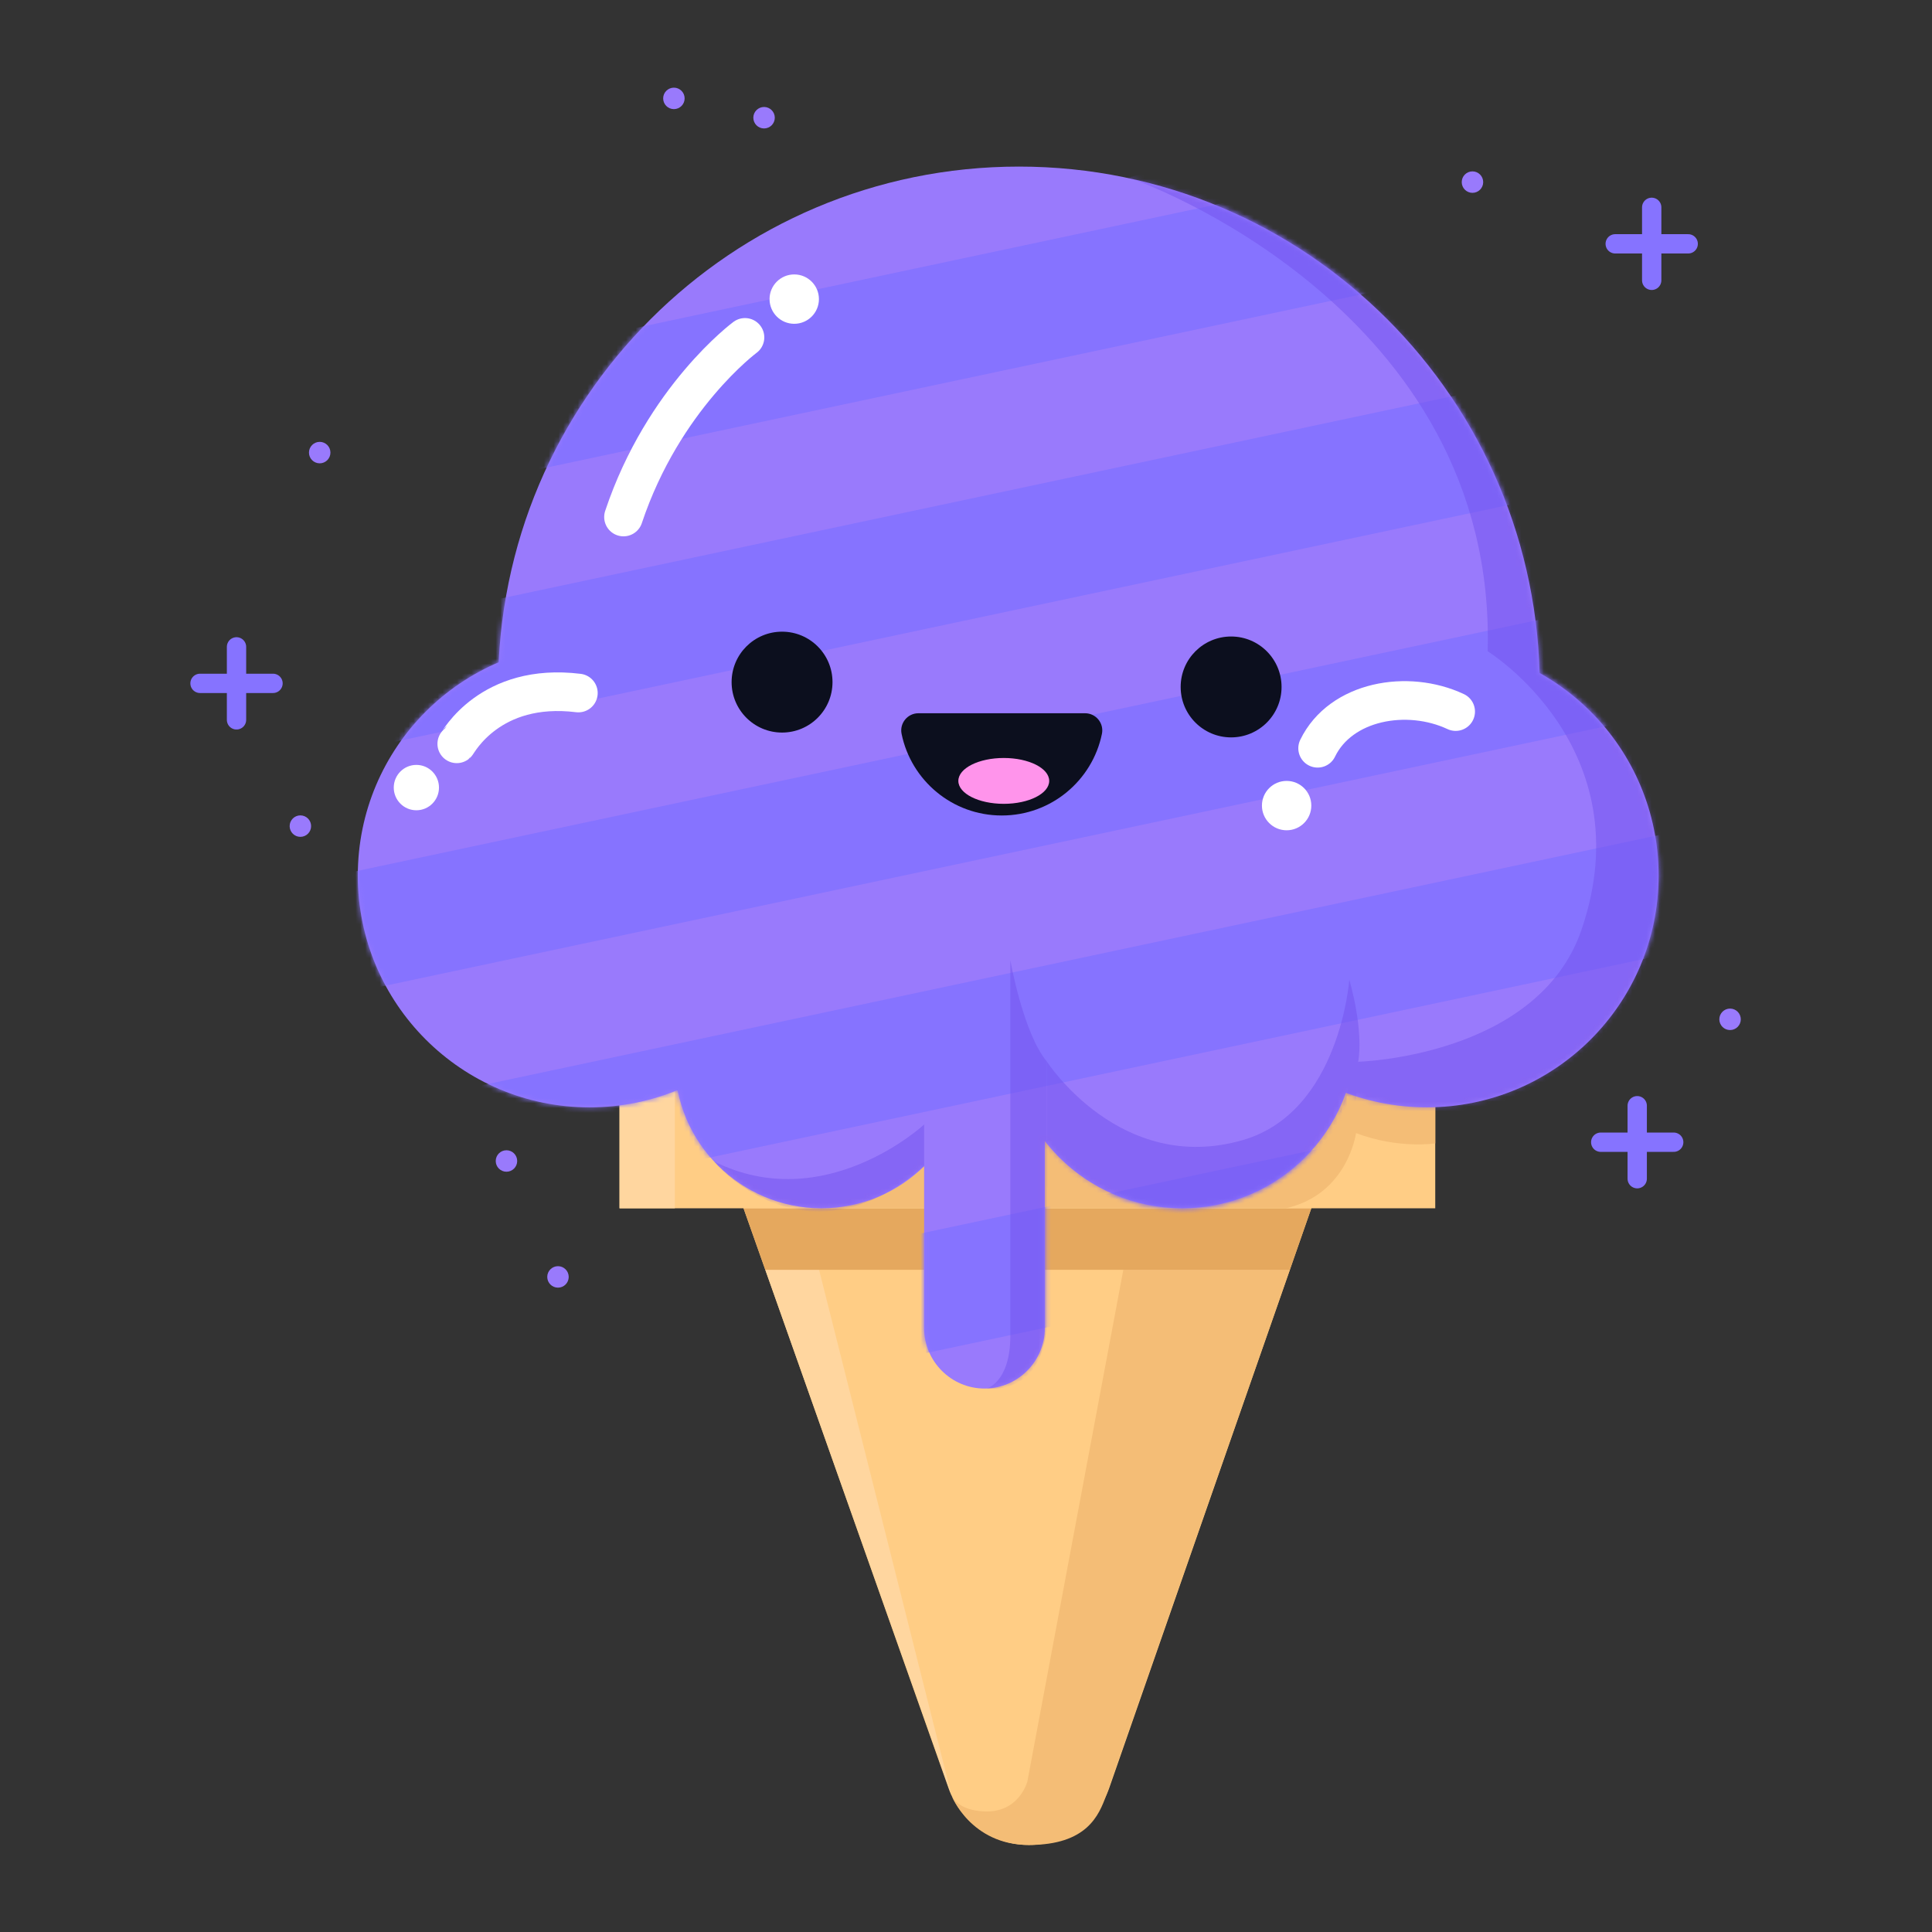<svg xmlns="http://www.w3.org/2000/svg" xmlns:xlink="http://www.w3.org/1999/xlink" width="400" height="400" version="1.1" viewBox="0 0 400 400"><rect x="0" y="0" width="400" height="400" fill="#333333" stroke="none"/><title>sorbet-logo</title><desc>Created with Sketch.</desc><defs><path id="path-1" d="M245.608,148.575 C244.016,206.741 196.397,253.413 137.847,253.413 C80.037,253.413 32.861,207.924 30.141,150.788 C12.989,143.469 0.965,126.455 0.965,106.628 C0.965,80.124 22.452,58.636 48.957,58.636 C55.409,58.636 61.56,59.919 67.18,62.227 C69.908,48.272 82.196,37.74 96.949,37.74 C105.235,37.74 112.741,41.065 118.216,46.448 L118.216,12.921 C118.216,6.045 123.841,0.421 130.716,0.421 C137.591,0.421 143.216,6.045 143.216,12.921 L143.216,51.648 C149.805,43.188 160.08,37.74 171.632,37.74 C187.272,37.74 200.576,47.713 205.548,61.644 C210.761,59.703 216.401,58.636 222.291,58.636 C248.797,58.636 270.283,80.124 270.283,106.628 C270.283,124.669 260.324,140.376 245.608,148.575"/><path id="path-3" d="M29.808,150.455 C12.656,143.136 0.632,126.121 0.632,106.295 L0.632,106.295 C0.632,79.789 22.119,58.304 48.624,58.304 L48.624,58.304 C55.076,58.304 61.227,59.585 66.847,61.893 L66.847,61.893 C69.576,47.939 81.863,37.407 96.616,37.407 L96.616,37.407 C104.903,37.407 112.408,40.732 117.883,46.113 L117.883,46.113 L117.883,12.587 C117.883,5.712 123.508,0.088 130.383,0.088 L130.383,0.088 C137.257,0.088 142.883,5.712 142.883,12.587 L142.883,12.587 L142.883,51.315 C149.472,42.855 159.745,37.407 171.3,37.407 L171.3,37.407 C186.937,37.407 200.243,47.38 205.215,61.311 L205.215,61.311 C210.429,59.369 216.068,58.304 221.957,58.304 L221.957,58.304 C248.463,58.304 269.951,79.789 269.951,106.295 L269.951,106.295 C269.951,124.336 259.991,140.044 245.275,148.241 L245.275,148.241 C243.683,206.408 196.065,253.08 137.513,253.08 L137.513,253.08 C79.704,253.08 32.528,207.591 29.808,150.455"/></defs><g id="sorbet-logo" fill="none" fill-rule="evenodd" stroke="none" stroke-width="1"><g id="Flipped" transform="translate(201, 200.5) scale(1, -1) translate(-201, -200.5) translate(41, 18)"><g id="Cone" fill-rule="nonzero" transform="translate(86.572, 0.097)"><path id="path3758" fill="#FFCD85" d="M85.442,0.92 L85.442,0.92 C77.969,0.92 71.306,5.631 68.814,12.677 L25.305,135.753 L144.971,135.753 L102.095,12.751 C99.626,5.667 92.945,0.92 85.442,0.92"/><polygon id="path3964" fill="#FFD69F" points="30.874 120 42.01 120 69.436 11.164"/><path id="path3968" fill="#F4BD76" d="M105,120 L85.139,14.087 C85.139,14.087 83.476,7.588 76.285,7.864 C70.507,8.087 69.437,11.164 69.437,11.164 C69.437,11.164 73.377,0.92 85.443,0.92 C97.507,0.92 99.941,7.084 101.452,11.164 L139.48,120 L105,120 Z"/><polygon id="path3762" fill="#E5A85E" points="139.48 120 30.873 120 26.371 132.74 143.921 132.74"/><polygon id="path3746" fill="#FFCD85" points="169.582 132.739 .693 132.739 .693 157.198 169.582 157.198"/><path id="path3768" fill="#F4BD76" d="M169.583,157.198 L169.583,146.178 C169.583,146.178 161.963,144.975 153.179,148.309 C153.179,148.309 151.507,135.615 138.619,132.739 L40.416,132.739 L67.192,159.514 L157.063,159.514 L169.583,157.198 Z"/><polygon id="path3764" fill="#FFD69F" points="12.15 159.618 .694 159.618 .694 132.739 12.15 132.739"/></g><g id="Sorbet" fill="#997AFC" fill-rule="nonzero" transform="translate(33.062, 94.725)"><path id="path3772" d="M244.734,145.949 C244.734,105.003 221.914,69.389 188.298,51.127 C173.019,42.827 155.508,76.793 136.898,76.793 C120.496,76.793 104.95,41.774 91.032,48.323 C54.41,65.558 29.06,102.793 29.06,145.949 C29.06,205.505 77.34,253.785 136.898,253.785 C196.454,253.785 244.734,205.505 244.734,145.949"/><path id="path3784" d="M269.333,107 C269.333,80.495 247.847,59.008 221.341,59.008 C194.836,59.008 173.349,80.495 173.349,107 C173.349,133.505 194.836,154.992 221.341,154.992 C247.847,154.992 269.333,133.505 269.333,107"/><path id="path3792" d="M129.766,0.792 L129.766,0.792 C122.892,0.792 117.266,6.418 117.266,13.292 L117.266,74.292 C117.266,81.167 122.892,86.792 129.766,86.792 C136.641,86.792 142.266,81.167 142.266,74.292 L142.266,13.292 C142.266,6.418 136.641,0.792 129.766,0.792"/><path id="path3788" d="M170.682,110.126 C190.569,110.126 206.689,94.004 206.689,74.119 C206.689,54.232 190.569,38.112 170.682,38.112 C150.796,38.112 134.676,54.232 134.676,74.119"/><path id="path3780" d="M126.341,68.452 C126.341,51.696 112.757,38.112 96.001,38.112 C79.243,38.112 65.661,51.696 65.661,68.452 C65.661,85.208 79.243,98.792 96.001,98.792 C112.757,98.792 126.341,85.208 126.341,68.452"/><path id="path3776" d="M96,107 C96,80.495 74.513,59.008 48.008,59.008 C21.503,59.008 0.016,80.495 0.016,107 C0.016,133.505 21.503,154.992 48.008,154.992 C74.513,154.992 96,133.505 96,107"/></g><g id="Stripes" transform="translate(32.112, 95.096)"><mask id="mask-2" fill="#fff"><use xlink:href="#path-1"/></mask><polygon id="Stripe-5" fill="#8673FF" fill-rule="nonzero" points="292.52 44.733 18.204 -13.574 13.123 10.335 287.437 68.643" mask="url(#mask-2)"/><polygon id="Stripe-4" fill="#8673FF" fill-rule="nonzero" points="292.137 94.649 17.821 36.343 12.739 60.252 287.055 118.56" mask="url(#mask-2)"/><polygon id="Stripe-3" fill="#8673FF" fill-rule="nonzero" points="262.128 138.127 -12.188 79.819 -17.27 103.73 257.046 162.038" mask="url(#mask-2)"/><polygon id="Stripe-2" fill="#8673FF" fill-rule="nonzero" points="270.415 189.981 -3.901 131.673 -8.983 155.583 265.333 213.891" mask="url(#mask-2)"/><polygon id="Stripe-1" fill="#8673FF" fill-rule="nonzero" points="270.415 240.064 -3.901 181.756 -8.983 205.667 265.333 263.975" mask="url(#mask-2)"/></g><g id="Shadow" opacity=".5" transform="translate(32.445, 95.43)"><mask id="mask-4" fill="#fff"><use xlink:href="#path-3"/></mask><path id="path3842" fill="#7251ED" fill-rule="nonzero" d="M130.827,0.088 C130.827,0.088 135.736,1.346 135.736,11.05 C135.736,20.754 135.736,88.754 135.736,88.754 C135.736,88.754 138.396,73.629 143.327,67.748 L143.327,14.754 C143.327,14.754 143.993,-0.802 130.827,0.088" mask="url(#mask-4)"/><path id="path3858" fill="#7251ED" fill-rule="nonzero" d="M117.883,54.754 C117.883,54.754 97.341,35.672 74.389,47.102 C74.389,47.102 92.883,24.481 117.883,46.114 L117.883,54.754 Z" mask="url(#mask-4)"/><path id="path3890" fill="#7251ED" fill-rule="nonzero" d="M160.182,250.783 C161.997,250.39 236.464,223.707 234.562,152.731 C234.562,152.731 266.866,132.762 253.993,95.088 C244.993,68.747 207.75,67.747 207.75,67.747 L203.97,57.356 L240.66,37.407 L300.993,77.755 L284.326,199.422 L214.993,266.755 L160.182,250.783 Z" mask="url(#mask-4)"/><path id="path3906" fill="#7251ED" fill-rule="nonzero" d="M205.915,84.765 C205.915,84.765 203.971,57.356 183.883,51.537 C158.543,44.197 143.327,67.747 143.327,67.747 L143.327,41.865 L164.771,18.309 C164.771,18.309 205.947,32.976 205.915,33.643 C205.883,34.309 207.75,67.747 207.75,67.747 C207.75,67.747 209.059,73.443 205.915,84.765" mask="url(#mask-4)"/></g><g id="Gleam" transform="translate(39.906, 210.814)"><path id="path3940" fill="#FFF" fill-rule="nonzero" d="M190.587,5.396 C190.587,2.573 188.299,0.285 185.476,0.285 C182.653,0.285 180.364,2.573 180.364,5.396 C180.364,8.219 182.653,10.507 185.476,10.507 C188.299,10.507 190.587,8.219 190.587,5.396"/><path id="path3932" stroke="#FFF" stroke-linecap="round" stroke-linejoin="round" stroke-width="8" d="M220.473,24.861 C210.506,29.536 196.673,27.127 191.894,17.267"/><path id="path3944" fill="#FFF" fill-rule="nonzero" d="M9.981,9.125 C9.981,6.53 7.885,4.428 5.299,4.428 C2.714,4.428 0.618,6.53 0.618,9.125 C0.618,11.72 2.714,13.822 5.299,13.822 C7.885,13.822 9.981,11.72 9.981,9.125"/><path id="path3936" stroke="#FFF" stroke-linecap="round" stroke-linejoin="round" stroke-width="8" d="M13.664,18.188 C13.937,18.4 20.507,30.961 38.84,28.703"/><path id="path3928" stroke="#FFF" stroke-linecap="round" stroke-linejoin="round" stroke-width="8" d="M73.333,102.333 C73.333,102.333 56.445,89.855 48.184,65.144"/><path id="path3924" fill="#FFF" fill-rule="nonzero" d="M88.644,110.259 C88.644,107.436 86.356,105.148 83.533,105.148 C80.711,105.148 78.421,107.436 78.421,110.259 C78.421,113.081 80.711,115.369 83.533,115.369 C86.356,115.369 88.644,113.081 88.644,110.259"/></g><g id="Face" fill-rule="nonzero" transform="translate(110.226, 213.988)"><path id="path3948" fill="#0C0F1E" d="M21.135,27.787 C21.135,22.018 16.459,17.343 10.691,17.343 C4.922,17.343 0.246,22.018 0.246,27.787 C0.246,33.555 4.922,38.231 10.691,38.231 C16.459,38.231 21.135,33.555 21.135,27.787"/><path id="path3952" fill="#0C0F1E" d="M114.107,26.787 C114.107,21.018 109.431,16.343 103.663,16.343 C97.895,16.343 93.217,21.018 93.217,26.787 C93.217,32.555 97.895,37.231 103.663,37.231 C109.431,37.231 114.107,32.555 114.107,26.787"/><path id="path3956" fill="#0C0F1E" d="M38.924,21.342 C36.677,21.342 34.987,19.278 35.437,17.077 C37.411,7.43 45.947,0.173 56.176,0.173 C66.407,0.173 74.943,7.43 76.916,17.077 C77.367,19.278 75.676,21.342 73.429,21.342 L38.924,21.342 Z"/><path id="path3960" fill="#FF94EB" d="M66,7.333 C66,4.712 61.789,2.587 56.595,2.587 C51.4,2.587 47.189,4.712 47.189,7.333 C47.189,9.955 51.4,12.08 56.595,12.08 C61.789,12.08 66,9.955 66,7.333"/></g><g id="Sparkles" transform="translate(0.413, 115.962)"><g id="Plus-Sparkle-3" stroke="#8673FF" stroke-linecap="round" stroke-linejoin="round" stroke-width="4" transform="translate(0, 118)"><path id="path3988" d="M6.03961325e-14,7.555 L15.111,7.555"/><path id="path3992" d="M7.555,15.111 L7.555,-5.32907052e-14"/></g><g id="Plus-Sparkle-2" stroke="#8673FF" stroke-linecap="round" stroke-linejoin="round" stroke-width="4" transform="translate(290, 23)"><path id="path3988" d="M6.03961325e-14,7.555 L15.111,7.555"/><path id="path3992" d="M7.555,15.111 L7.555,-5.32907052e-14"/></g><g id="Plus-Sparkle-1" stroke="#8673FF" stroke-linecap="round" stroke-linejoin="round" stroke-width="4" transform="translate(293, 209)"><path id="path3988" d="M6.03961325e-14,7.555 L15.111,7.555"/><path id="path3992" d="M7.555,15.111 L7.555,-5.32907052e-14"/></g><path id="Dot-Sparkle-8" fill="#997AFC" fill-rule="nonzero" d="M27,173.333 C27,172.107 26.005,171.111 24.777,171.111 C23.551,171.111 22.556,172.107 22.556,173.333 C22.556,174.56 23.551,175.556 24.777,175.556 C26.005,175.556 27,174.56 27,173.333"/><path id="Dot-Sparkle-7" fill="#997AFC" fill-rule="nonzero" d="M23,96 C23,94.773 22.005,93.777 20.777,93.777 C19.551,93.777 18.556,94.773 18.556,96 C18.556,97.227 19.551,98.223 20.777,98.223 C22.005,98.223 23,97.227 23,96"/><path id="Dot-Sparkle-6" fill="#997AFC" fill-rule="nonzero" d="M65.667,26.667 C65.667,25.44 64.672,24.444 63.444,24.444 C62.217,24.444 61.223,25.44 61.223,26.667 C61.223,27.893 62.217,28.889 63.444,28.889 C64.672,28.889 65.667,27.893 65.667,26.667"/><path id="Dot-Sparkle-5" fill="#997AFC" fill-rule="nonzero" d="M76.333,2.667 C76.333,1.44 75.339,0.444 74.111,0.444 C72.884,0.444 71.889,1.44 71.889,2.667 C71.889,3.893 72.884,4.889 74.111,4.889 C75.339,4.889 76.333,3.893 76.333,2.667"/><path id="Dot-Sparkle-4" fill="#997AFC" fill-rule="nonzero" d="M319,56 C319,54.773 318.005,53.777 316.777,53.777 C315.551,53.777 314.556,54.773 314.556,56 C314.556,57.227 315.551,58.223 316.777,58.223 C318.005,58.223 319,57.227 319,56"/><path id="Dot-Sparkle-3" fill="#997AFC" fill-rule="nonzero" d="M265.667,229.333 C265.667,228.107 264.672,227.111 263.444,227.111 C262.217,227.111 261.223,228.107 261.223,229.333 C261.223,230.56 262.217,231.556 263.444,231.556 C264.672,231.556 265.667,230.56 265.667,229.333"/><path id="Dot-Sparkle-2" fill="#997AFC" fill-rule="nonzero" d="M119,242.667 C119,241.44 118.005,240.444 116.777,240.444 C115.551,240.444 114.556,241.44 114.556,242.667 C114.556,243.893 115.551,244.889 116.777,244.889 C118.005,244.889 119,243.893 119,242.667"/><path id="Dot-Sparkle-1" fill="#997AFC" fill-rule="nonzero" d="M100.333,246.667 C100.333,245.44 99.339,244.444 98.111,244.444 C96.884,244.444 95.889,245.44 95.889,246.667 C95.889,247.893 96.884,248.889 98.111,248.889 C99.339,248.889 100.333,247.893 100.333,246.667"/></g></g></g></svg>